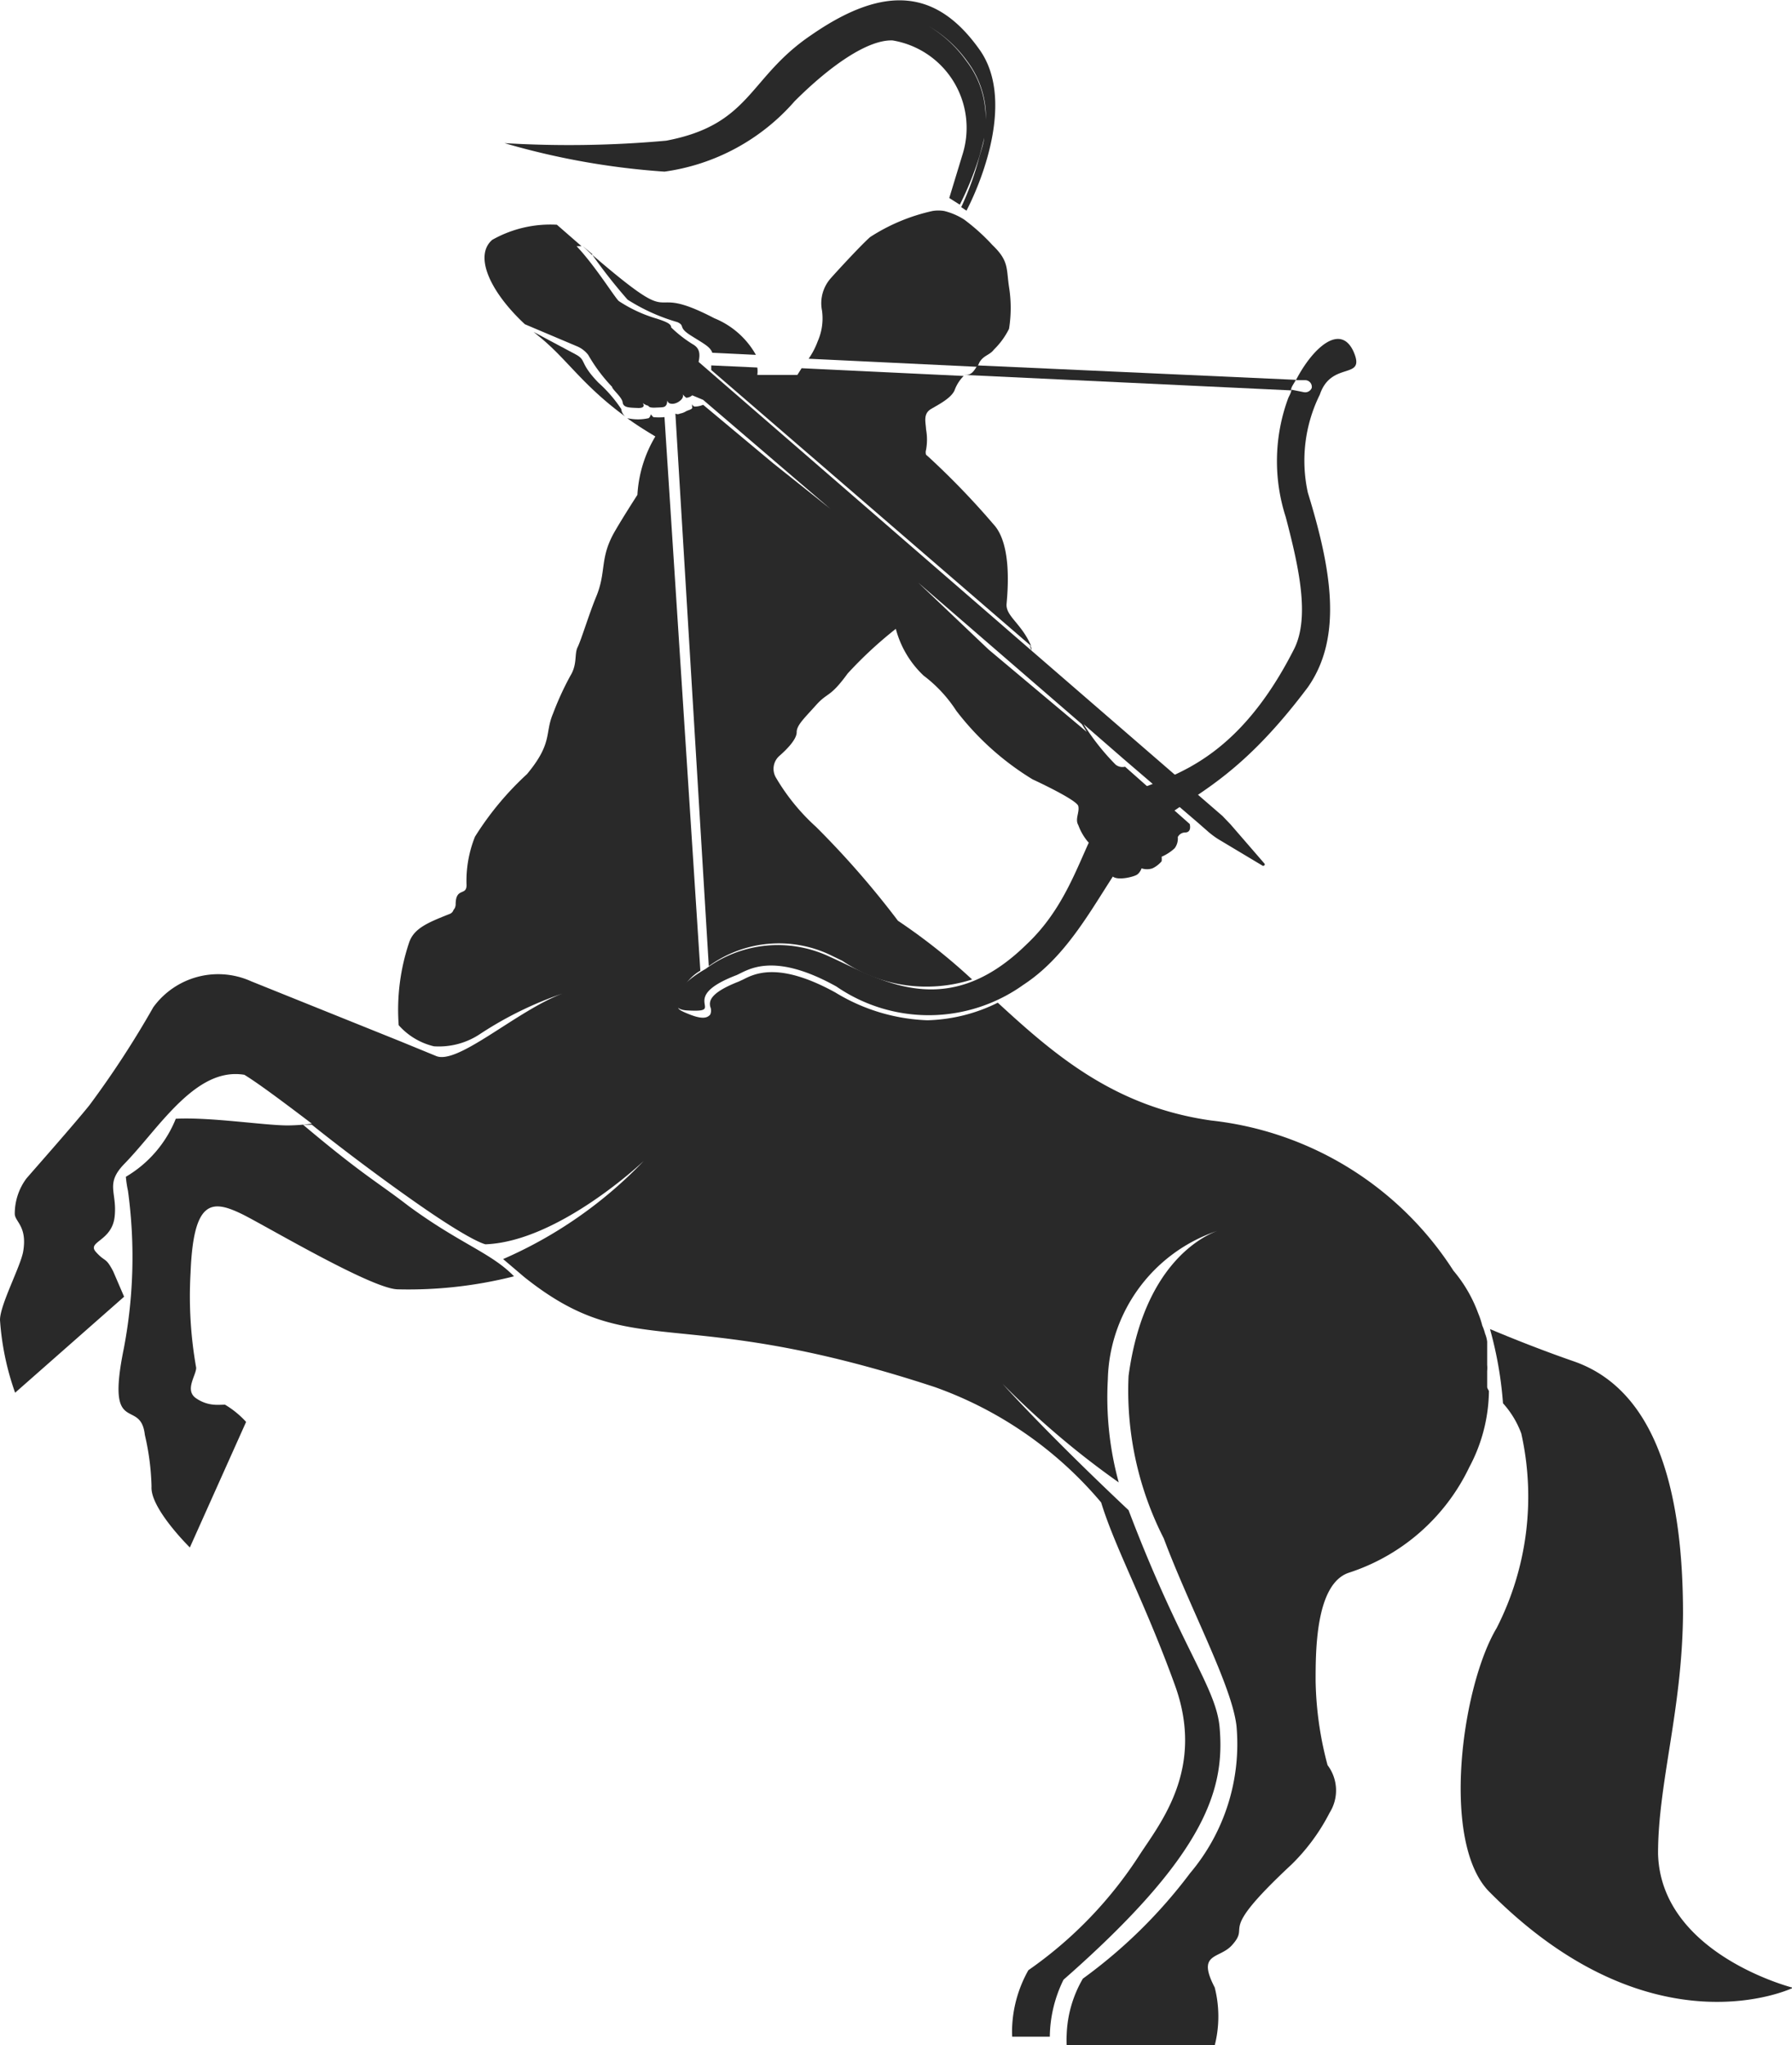 <svg xmlns="http://www.w3.org/2000/svg" viewBox="0 0 50.97 58.15"><defs><style>.ctr-1{fill:#292929;}</style></defs><g id="Layer_2" data-name="Layer 2"><g id="Layer_1-2" data-name="Layer 1"><path class="ctr-1" d="M23.61,27.15l.35.17a4.26,4.26,0,0,0,3.69.53,17,17,0,0,0-2.11-1.67,25.3,25.3,0,0,0-2.33-2.67,5.94,5.94,0,0,1-1.14-1.4.49.49,0,0,1,.09-.61c.23-.2.5-.48.5-.68s.21-.39.55-.77.39-.2.9-.9a11.65,11.65,0,0,1,1.37-1.27,2.81,2.81,0,0,0,.79,1.33,3.91,3.91,0,0,1,.93,1,7.92,7.92,0,0,0,2.17,1.95s1.26.58,1.3.76-.1.37,0,.54a1.56,1.56,0,0,0,.27.47c.14.13.56.89.72,1s.59,0,.68-.06.13-.18.13-.18a.49.49,0,0,0,.31,0,.79.79,0,0,0,.26-.2.55.55,0,0,0,0-.13,1.32,1.32,0,0,0,.37-.24.46.46,0,0,0,.09-.32.24.24,0,0,1,.21-.13c.13,0,.16-.11.13-.24L32,21.8a.31.31,0,0,1-.27-.06,6.67,6.67,0,0,1-.91-1.15l1.15,1,2.1,1.8h0l.32.28a2.48,2.48,0,0,0,.26.19l1.27.76s.07,0,.05-.06L35,23.44l-.23-.24-5.43-4.7c0-.05,0-.1-.05-.15l.05.15-9.47-8.21c.06-.27,0-.39-.13-.48a3.57,3.57,0,0,1-.65-.5c0-.09-.1-.15-.41-.25a4,4,0,0,1-1.08-.5c-.12-.11-.67-1-1.2-1.56l.07,0,.07,0-.7-.61A3.36,3.36,0,0,0,14,6.82c-.53.46-.05,1.49.93,2.4l1.49.63h0a.79.79,0,0,1,.31.24,4.69,4.69,0,0,0,.68.91c0,.07.28.29.3.44s.17.15.43.16.14-.14.14-.14a.52.52,0,0,0,.13.07c.06,0,0,.07.23.06s.27,0,.32-.09a.34.34,0,0,0,0-.22s0,.16.09.19.21,0,.31-.09.06-.17.06-.17a.43.43,0,0,0,.1.1s.09,0,.17-.07l.31.13,3.62,3.1L22,13.18,20,11.51a.61.61,0,0,1-.23.05c-.07,0-.08-.07-.08-.07a.29.29,0,0,0,0,.1c0,.05-.11.07-.17.1a.48.48,0,0,1-.18.07.14.14,0,0,1-.13,0l.95,15.71A3.4,3.4,0,0,1,23.61,27.15Zm7.16-6.56.14.22-2.79-2.34-2-1.9Z"/><path class="ctr-1" d="M42.3,39.44v-.22c0-.06,0-.11,0-.17v0s0,0,0-.07a.88.88,0,0,0,0-.17v0l0-.21,0-.17s0-.06,0-.08,0-.13,0-.2h0a.86.86,0,0,0-.06-.23,1.39,1.39,0,0,0-.08-.23h0a2.53,2.53,0,0,0-.12-.36,4,4,0,0,0-.7-1.2h0a9.4,9.4,0,0,0-6.89-4.27C31.7,31.47,30,30,28.38,28.51a4.76,4.76,0,0,1-2,.5,5.38,5.38,0,0,1-2.62-.79c-1.6-.88-2.29-.54-2.62-.37l-.13.06c-.87.34-.83.58-.81.71a.28.28,0,0,1,0,.23c-.08.09-.21.14-.57,0s-.34-.17-.35-.25a1.29,1.29,0,0,1,.64-1L18.9,11.86h0a1.47,1.47,0,0,1-.32,0l-.07-.08a.17.17,0,0,1-.06.11,1.39,1.39,0,0,1-.61,0c.23.17.5.34.8.52a3.63,3.63,0,0,0-.51,1.66s-.4.62-.62,1c-.47.79-.25,1.16-.55,1.89-.2.48-.43,1.24-.53,1.44s0,.48-.21.82a8.39,8.39,0,0,0-.49,1.07c-.24.56,0,.83-.74,1.72a8.63,8.63,0,0,0-1.48,1.78,3.38,3.38,0,0,0-.24,1.38c0,.31-.31.05-.31.55,0,0,0,.09-.06.15a.18.18,0,0,1-.12.12c-.6.24-1,.4-1.14.8a6,6,0,0,0-.3,2.36,1.94,1.94,0,0,0,1,.6,2.11,2.11,0,0,0,1.33-.36A10.35,10.35,0,0,1,16,28.25c-1.31.49-3,2.06-3.61,1.77l-1-.41h0L7.14,27.9a2.28,2.28,0,0,0-2.78.74,27.06,27.06,0,0,1-1.82,2.79C2.08,32,1,33.22.75,33.51a1.68,1.68,0,0,0-.33,1c0,.23.36.35.24,1.07C.59,36,0,37.1,0,37.53A7.69,7.69,0,0,0,.43,39.6l3.1-2.73-.31-.72C3,35.73,3,35.9,2.73,35.6s.45-.3.53-1-.28-.93.27-1.5h0c.36-.37.7-.8,1.06-1.21h0c.7-.79,1.45-1.48,2.36-1.33.38.23,1.09.76,1.92,1.39a5.45,5.45,0,0,1-.68.05C7.51,32,6,31.76,5,31.81a3.37,3.37,0,0,1-1.42,1.65,3.11,3.11,0,0,0,.06.4,13.86,13.86,0,0,1-.12,4.49C3,40.9,4,39.72,4.12,40.8a7.12,7.12,0,0,1,.19,1.47C4.27,42.89,5.4,44,5.4,44L7,40.43a2.64,2.64,0,0,0-.6-.49c-.19,0-.48.05-.82-.18s0-.65,0-.87a11.61,11.61,0,0,1-.16-2.7c.08-2.06.59-2.09,1.44-1.68.59.28,3.67,2.12,4.44,2.15a12.23,12.23,0,0,0,3.32-.37h0c-.65-.67-1.53-.92-3-2-.88-.68-1.29-.87-3-2.31l.25,0s1.3,1.05,2.94,2.2,2,1.2,2,1.2c2.09-.08,4.5-2.37,4.5-2.37a12.35,12.35,0,0,1-4,2.79l.6.51h0c3.12,2.49,4.26.69,11.68,3.13a11,11,0,0,1,4.73,3.28c.39,1.28,1.25,2.85,2.1,5.2s-.39,3.88-1,4.81a11.72,11.72,0,0,1-3.17,3.29,3.59,3.59,0,0,0-.46,1.58,2.53,2.53,0,0,0,0,.31h1.07a3.75,3.75,0,0,1,.39-1.62c4.07-3.57,4.59-5.43,4.44-7.17-.1-1.15-1.1-2.26-2.59-6.18-2.41-2.27-3.58-3.59-3.58-3.59a24.28,24.28,0,0,0,3.3,2.8,9.17,9.17,0,0,1-.31-2.93A4.57,4.57,0,0,1,34.62,35l.13,0-.13,0c-.46.17-2.1,1-2.52,4.12a9.23,9.23,0,0,0,1,4.62c.75,2,1.94,4.19,2.07,5.34a5.69,5.69,0,0,1-1.32,4.18,14.34,14.34,0,0,1-3.05,3,3.38,3.38,0,0,0-.46,1.58h0a2.67,2.67,0,0,0,0,.32h4.21a3.34,3.34,0,0,0,0-1.65c-.52-1,.13-.8.49-1.2.57-.63-.5-.25,1.7-2.3a5.69,5.69,0,0,0,1.08-1.47,1.19,1.19,0,0,0-.06-1.35,9.84,9.84,0,0,1-.34-2.4c0-.85,0-2.75.94-3.07a5.77,5.77,0,0,0,3.43-3,4.7,4.7,0,0,0,.56-2.17h0S42.3,39.47,42.3,39.44Z"/><path class="ctr-1" d="M18.3,32.83l-.27,0h.2Z"/><path class="ctr-1" d="M18.3,32.83l-.27,0h.2Z"/><path class="ctr-1" d="M16.08,28.21l-.1,0Z"/><path class="ctr-1" d="M47.16,52.7c0-2,.69-4.1.71-6.82,0-3.28-.67-6.32-3.1-7.17-.81-.28-1.68-.62-2.39-.92a10.81,10.81,0,0,1,.37,2.11h0a2.64,2.64,0,0,1,.52.86,8.22,8.22,0,0,1-.7,5.53c-1,1.67-1.6,6.12-.2,7.51C47,58.46,51,56.52,51,56.52S47.23,55.57,47.16,52.7Z"/><path class="ctr-1" d="M42.6,39.75l-.17-.12Z"/><path class="ctr-1" d="M42.43,39.63l-.13-.08Z"/><path class="ctr-1" d="M42.6,39.75l.14.14Z"/><path class="ctr-1" d="M27.86,1.41C26.66-.28,25.19-.47,23.07,1c-1.79,1.21-1.7,2.54-4.12,3a30.64,30.64,0,0,1-4.6.07,21.34,21.34,0,0,0,4.55.81,6,6,0,0,0,3.7-2c1-1,2.08-1.76,2.79-1.73a2.52,2.52,0,0,1,2,3.2L27,5.63l.3.19a8.92,8.92,0,0,0,.54-1.32c.07-.23.13-.47.18-.7a2.9,2.9,0,0,0,0-.72,2.62,2.62,0,0,0-.53-1.34,3.54,3.54,0,0,0-1.08-1,3.58,3.58,0,0,1,1.1,1A2.65,2.65,0,0,1,28,3.81c0,.24-.1.48-.16.71a8.31,8.31,0,0,1-.5,1.37l.15.1C28,5,28.83,2.77,27.86,1.41Z"/><path class="ctr-1" d="M17.67,11.63a3.9,3.9,0,0,0-.65-.75c-.55-.57-.33-.63-.64-.8l-1.2-.64.12.1c.83.66,1.24,1.4,2.52,2.33A.33.33,0,0,1,17.67,11.63Z"/><path class="ctr-1" d="M15.16,9.42l-.23-.2Z"/><path class="ctr-1" d="M16.84,7.25,16.58,7l.27.23Z"/><path class="ctr-1" d="M29.32,18.33h0v0Z"/><path class="ctr-1" d="M15.18,9.44h0l0,0Z"/><path class="ctr-1" d="M17.84,11.88Z"/><polygon class="ctr-1" points="14.93 9.22 14.93 9.22 14.93 9.22 14.93 9.22"/><path class="ctr-1" d="M27.86,10.3c.12-.2.29-.2.41-.36a2.17,2.17,0,0,0,.43-.59,3.76,3.76,0,0,0,0-1.19c-.08-.53,0-.74-.47-1.19a5.74,5.74,0,0,0-.81-.73h0A1.91,1.91,0,0,0,26.86,6h0a1,1,0,0,0-.34,0,5.4,5.4,0,0,0-1.77.74c-.23.2-.87.89-1.11,1.16a1.07,1.07,0,0,0-.26.93,1.61,1.61,0,0,1-.12.87,2.19,2.19,0,0,1-.26.5l4.8.23Z"/><path class="ctr-1" d="M26.48,11.63c.24-.14.57-.31.67-.53a1.11,1.11,0,0,1,.26-.41l-4.61-.22-.12.19s-.56,0-1.14,0a.72.72,0,0,0,0-.21l-1.31-.06c0,.08,0,.13,0,.13l9.1,7.85c-.27-.64-.73-.85-.7-1.2s.16-1.69-.37-2.26A22.44,22.44,0,0,0,26.42,13l-.08-.07a.24.24,0,0,1,0-.14,1.62,1.62,0,0,0,0-.58C26.33,12,26.25,11.77,26.48,11.63Z"/><path class="ctr-1" d="M20.32,9.05c-2.13-1.11-.79.5-3.47-1.8a15.17,15.17,0,0,0,1,1.27,5.42,5.42,0,0,0,1.42.64c.23.11,0,.14.38.38s.55.32.61.49l1.24.06A2.38,2.38,0,0,0,20.32,9.05Z"/><path class="ctr-1" d="M38.5,10c-.37-.82-1.16-.12-1.64.81h.27a.19.19,0,0,1,.18.22v0a.2.2,0,0,1-.23.12l-.35-.07c0,.09-.07.18-.1.27a5.17,5.17,0,0,0-.06,3.35c.37,1.41.7,2.86.23,3.77-2,3.93-4.32,3.6-5.14,4.38s-1,2.63-2.46,4c-2.28,2.24-4.16,1-5.63.34a3.45,3.45,0,0,0-3.5.36c-.94.53-1.13,1.15-.53,1.18,1.2.07-.34-.33,1.4-1,.3-.12,1-.71,2.85.32A4.63,4.63,0,0,0,29.11,28c1.67-1.09,2.38-3.22,3.48-4.3S35,22.47,37.2,19.54c1-1.43.67-3.35,0-5.53a4.23,4.23,0,0,1,.34-2.79C37.87,10.24,38.86,10.83,38.5,10Z"/><path class="ctr-1" d="M27.8,10.39c-.09.15-.16.26-.3.27l-.09,0,9.31.44c0-.1.09-.2.14-.3Z"/></g></g></svg>